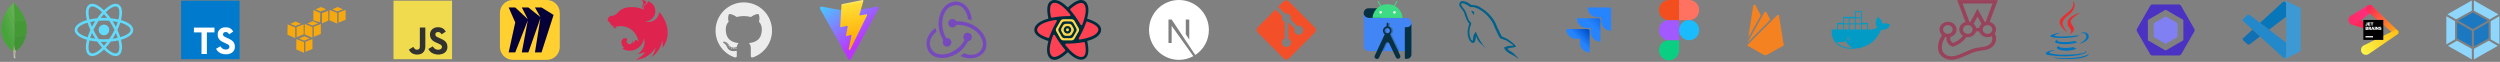 <svg width="1253" height="31" viewBox="0 0 1253 31" fill="none" xmlns="http://www.w3.org/2000/svg">
<rect x="0" y="0" width="1253" height="31" fill="#808080" stroke="none"/>
<g id="tech-icons">
<g id="vite-icon">
<path d="M440.299 4.44L426.464 29.608C426.178 30.128 425.444 30.131 425.154 29.614L411.045 4.443C410.729 3.879 411.203 3.197 411.83 3.311L425.68 5.829C425.769 5.845 425.859 5.845 425.947 5.829L439.508 3.314C440.133 3.198 440.609 3.876 440.299 4.44Z" fill="url(#paint0_linear_187_64728)"/>
<path d="M432.278 0.007L422.039 2.048C421.958 2.065 421.883 2.108 421.829 2.172C421.774 2.236 421.741 2.316 421.736 2.401L421.107 13.222C421.103 13.282 421.113 13.341 421.136 13.396C421.159 13.45 421.195 13.499 421.239 13.537C421.284 13.575 421.337 13.603 421.393 13.617C421.45 13.631 421.509 13.631 421.566 13.618L424.417 12.948C424.684 12.886 424.925 13.125 424.87 13.398L424.023 17.616C423.966 17.9 424.228 18.143 424.5 18.059L426.261 17.515C426.534 17.43 426.796 17.674 426.739 17.958L425.393 24.585C425.309 25 425.851 25.226 426.076 24.87L426.228 24.633L434.57 7.695C434.71 7.411 434.469 7.088 434.163 7.148L431.229 7.724C430.953 7.778 430.718 7.517 430.796 7.243L432.711 0.489C432.789 0.214 432.554 -0.048 432.278 0.007Z" fill="url(#paint1_linear_187_64728)"/>
</g>
<g id="react-query-icon">
<path fill-rule="evenodd" clip-rule="evenodd" d="M539.065 18.642L538.423 19.758C538.229 20.094 537.871 20.301 537.483 20.301H532.562C532.174 20.301 531.816 20.094 531.622 19.758L530.979 18.642H539.065ZM540.864 15.519L539.731 17.486H530.314L529.181 15.519H540.864ZM539.773 12.465L540.866 14.363H529.179L530.272 12.465H539.773ZM537.483 9.578C537.871 9.578 538.229 9.785 538.423 10.121L539.107 11.309H530.938L531.622 10.121C531.816 9.785 532.174 9.578 532.562 9.578H537.483Z" fill="#00435B"/>
<path d="M525.399 9.061C524.853 6.417 524.736 4.389 525.089 2.917C525.299 2.041 525.682 1.327 526.264 0.811C526.88 0.267 527.657 0 528.531 0C529.973 0 531.488 0.658 533.108 1.907C533.769 2.416 534.454 3.03 535.166 3.749C535.223 3.676 535.287 3.607 535.358 3.544C537.371 1.75 539.066 0.635 540.516 0.205C541.378 -0.05 542.187 -0.075 542.924 0.173C543.702 0.435 544.322 0.976 544.759 1.734C545.481 2.985 545.671 4.629 545.402 6.659C545.292 7.486 545.105 8.387 544.84 9.363C544.94 9.375 545.04 9.398 545.139 9.431C547.693 10.277 549.502 11.187 550.597 12.227C551.248 12.846 551.674 13.535 551.828 14.298C551.99 15.103 551.832 15.911 551.395 16.668C550.675 17.917 549.35 18.902 547.463 19.683C546.705 19.996 545.848 20.28 544.89 20.535C544.934 20.634 544.968 20.738 544.991 20.848C545.536 23.492 545.653 25.52 545.3 26.992C545.091 27.868 544.708 28.582 544.125 29.097C543.51 29.642 542.732 29.909 541.858 29.909C540.416 29.909 538.901 29.251 537.281 28.002C536.614 27.487 535.921 26.866 535.2 26.137C535.126 26.253 535.035 26.36 534.928 26.456C532.915 28.25 531.22 29.365 529.77 29.795C528.908 30.05 528.099 30.075 527.362 29.826C526.584 29.565 525.964 29.024 525.527 28.266C524.805 27.015 524.615 25.371 524.884 23.341C524.998 22.484 525.195 21.548 525.475 20.53C525.366 20.519 525.256 20.496 525.147 20.46C522.593 19.614 520.784 18.703 519.689 17.663C519.038 17.044 518.612 16.355 518.458 15.593C518.296 14.788 518.454 13.98 518.891 13.223C519.611 11.974 520.936 10.988 522.823 10.208C523.603 9.885 524.489 9.594 525.482 9.333C525.446 9.247 525.418 9.155 525.399 9.061Z" fill="#002B3B"/>
<path fill-rule="evenodd" clip-rule="evenodd" d="M531.958 8.218C533.282 8.113 534.647 8.067 536.052 8.079C536.318 8.081 536.536 7.867 536.538 7.601C536.539 7.489 536.501 7.38 536.431 7.293C533.232 3.355 530.598 1.386 528.529 1.386C526.393 1.386 525.784 3.74 526.701 8.449C526.751 8.707 526.999 8.878 527.258 8.832C528.891 8.542 530.458 8.338 531.958 8.218Z" fill="#FF4154"/>
<path fill-rule="evenodd" clip-rule="evenodd" d="M539.391 8.867C540.155 9.968 540.889 11.135 541.592 12.367C541.724 12.598 542.018 12.679 542.25 12.547C542.347 12.491 542.421 12.404 542.461 12.3C544.27 7.554 544.651 4.281 543.602 2.481C542.519 0.623 540.161 1.266 536.527 4.408C536.327 4.581 536.304 4.882 536.474 5.084C537.554 6.36 538.526 7.621 539.391 8.867Z" fill="#FF4154"/>
<path fill-rule="evenodd" clip-rule="evenodd" d="M542.6 15.497C542.028 16.7 541.384 17.908 540.67 19.123C540.535 19.353 540.612 19.648 540.841 19.783C540.938 19.84 541.053 19.861 541.164 19.843C546.15 19.023 549.161 17.715 550.197 15.917C551.267 14.061 549.546 12.36 545.036 10.813C544.788 10.728 544.517 10.858 544.427 11.105C543.858 12.669 543.249 14.133 542.6 15.497Z" fill="#FF4154"/>
<path fill-rule="evenodd" clip-rule="evenodd" d="M538.508 21.721C537.184 21.827 535.82 21.873 534.414 21.861C534.148 21.859 533.931 22.073 533.928 22.339C533.927 22.451 533.965 22.56 534.036 22.647C537.235 26.585 539.869 28.554 541.938 28.554C544.074 28.554 544.683 26.2 543.766 21.491C543.715 21.232 543.468 21.062 543.209 21.108C541.576 21.398 540.009 21.602 538.508 21.721Z" fill="#FF4154"/>
<path fill-rule="evenodd" clip-rule="evenodd" d="M530.895 21.133C530.131 20.032 529.397 18.865 528.694 17.633C528.562 17.402 528.268 17.321 528.036 17.453C527.939 17.509 527.865 17.596 527.825 17.7C526.016 22.446 525.635 25.719 526.684 27.519C527.766 29.377 530.125 28.734 533.759 25.592C533.959 25.419 533.982 25.118 533.812 24.916C532.732 23.64 531.76 22.379 530.895 21.133Z" fill="#FF4154"/>
<path fill-rule="evenodd" clip-rule="evenodd" d="M527.686 14.322C528.258 13.12 528.902 11.911 529.616 10.696C529.751 10.467 529.674 10.171 529.445 10.036C529.347 9.979 529.233 9.958 529.122 9.976C524.136 10.796 521.125 12.105 520.089 13.902C519.019 15.758 520.74 17.459 525.25 19.006C525.498 19.091 525.769 18.962 525.859 18.715C526.428 17.151 527.037 15.686 527.686 14.322Z" fill="#FF4154"/>
<path fill-rule="evenodd" clip-rule="evenodd" d="M532.957 9.639H537.089C537.693 9.639 538.251 9.962 538.552 10.486L540.626 14.1C540.924 14.62 540.924 15.259 540.626 15.779L538.552 19.394C538.251 19.918 537.693 20.241 537.089 20.241H532.957C532.353 20.241 531.795 19.918 531.494 19.394L529.42 15.779C529.122 15.259 529.122 14.62 529.42 14.1L531.494 10.486C531.795 9.962 532.353 9.639 532.957 9.639ZM536.459 10.729C537.063 10.729 537.622 11.053 537.922 11.577L539.369 14.101C539.667 14.62 539.667 15.259 539.369 15.779L537.922 18.302C537.622 18.827 537.063 19.15 536.459 19.15H533.587C532.982 19.15 532.424 18.827 532.124 18.302L530.677 15.779C530.379 15.259 530.379 14.62 530.677 14.101L532.124 11.577C532.424 11.053 532.982 10.729 533.587 10.729H536.459ZM535.78 11.923H534.266C533.662 11.923 533.104 12.245 532.803 12.769L532.039 14.099C531.74 14.62 531.74 15.26 532.039 15.78L532.803 17.11C533.104 17.634 533.662 17.957 534.266 17.957H535.78C536.384 17.957 536.942 17.634 537.243 17.11L538.007 15.78C538.306 15.26 538.306 14.62 538.007 14.099L537.243 12.769C536.942 12.245 536.384 11.923 535.78 11.923ZM535.127 13.065C535.73 13.065 536.288 13.387 536.589 13.91L536.697 14.098C536.997 14.619 536.997 15.26 536.697 15.781L536.589 15.97C536.288 16.492 535.73 16.815 535.127 16.815H534.919C534.316 16.815 533.758 16.492 533.457 15.97L533.349 15.781C533.049 15.26 533.049 14.619 533.349 14.098L533.457 13.91C533.758 13.387 534.316 13.065 534.919 13.065H535.127ZM535.023 14.19C534.755 14.19 534.507 14.333 534.373 14.565C534.239 14.797 534.239 15.083 534.373 15.315C534.507 15.547 534.755 15.69 535.023 15.69C535.291 15.69 535.539 15.547 535.673 15.315C535.807 15.083 535.807 14.797 535.673 14.565C535.539 14.333 535.291 14.19 535.023 14.19ZM528.938 14.94H530.288Z" fill="#FFD94C"/>
</g>
<g id="miro-icon">
<path d="M257.066 0H274.068C277.655 0 280.567 2.912 280.567 6.499V23.501C280.567 27.088 277.655 30 274.068 30H257.066C253.479 30 250.567 27.088 250.567 23.501V6.499C250.567 2.912 253.479 0 257.066 0Z" fill="#FFD02F"/>
<path d="M271.413 3.747H268.119L270.863 8.568L264.826 3.747H261.532L264.55 9.642L258.238 3.747H254.944L258.238 11.249L254.944 26.253H258.238L264.55 10.175L261.532 26.253H264.826L270.863 9.109L268.119 26.253H271.413L277.451 7.493L271.413 3.747Z" fill="#050038"/>
</g>
<g id="github-icon">
<path fill-rule="evenodd" clip-rule="evenodd" d="M372.791 1.196C364.975 1.196 358.637 7.532 358.637 15.349C358.637 21.603 362.693 26.908 368.316 28.78C369.023 28.911 369.283 28.473 369.283 28.099C369.283 27.761 369.27 26.646 369.264 25.464C365.326 26.32 364.495 23.794 364.495 23.794C363.852 22.158 362.924 21.723 362.924 21.723C361.64 20.844 363.021 20.863 363.021 20.863C364.442 20.962 365.19 22.321 365.19 22.321C366.453 24.485 368.501 23.859 369.309 23.498C369.436 22.583 369.803 21.958 370.208 21.605C367.064 21.247 363.759 20.034 363.759 14.611C363.759 13.065 364.312 11.803 365.218 10.811C365.07 10.455 364.586 9.015 365.354 7.066C365.354 7.066 366.543 6.686 369.247 8.517C370.377 8.203 371.588 8.045 372.791 8.04C373.993 8.045 375.205 8.202 376.336 8.516C379.037 6.685 380.224 7.065 380.224 7.065C380.995 9.015 380.51 10.454 380.363 10.811C381.271 11.802 381.82 13.065 381.82 14.61C381.82 20.046 378.509 21.243 375.357 21.593C375.865 22.033 376.318 22.894 376.318 24.215C376.318 26.108 376.301 27.632 376.301 28.099C376.301 28.475 376.556 28.916 377.273 28.777C382.894 26.904 386.944 21.601 386.944 15.349C386.944 7.533 380.607 1.196 372.791 1.196Z" fill="#ECECEC"/>
<path d="M363.998 21.517C363.967 21.587 363.856 21.608 363.755 21.56C363.652 21.514 363.595 21.418 363.628 21.348C363.658 21.275 363.769 21.255 363.872 21.304C363.975 21.35 364.034 21.447 363.998 21.517ZM364.571 22.156C364.504 22.219 364.372 22.19 364.282 22.091C364.19 21.992 364.172 21.86 364.241 21.797C364.311 21.735 364.439 21.764 364.532 21.863C364.624 21.962 364.642 22.093 364.571 22.156ZM365.129 22.971C365.043 23.032 364.901 22.975 364.813 22.849C364.726 22.723 364.726 22.572 364.815 22.512C364.903 22.451 365.043 22.506 365.132 22.631C365.218 22.759 365.218 22.91 365.129 22.971ZM365.894 23.759C365.816 23.845 365.651 23.822 365.53 23.705C365.406 23.591 365.372 23.429 365.45 23.343C365.528 23.258 365.694 23.281 365.816 23.397C365.94 23.511 365.976 23.674 365.894 23.759ZM366.948 24.216C366.914 24.327 366.755 24.378 366.594 24.33C366.434 24.282 366.33 24.152 366.362 24.04C366.395 23.928 366.555 23.876 366.717 23.926C366.877 23.975 366.982 24.104 366.948 24.216ZM368.107 24.301C368.111 24.418 367.975 24.514 367.807 24.517C367.637 24.521 367.5 24.426 367.499 24.311C367.499 24.193 367.632 24.098 367.801 24.095C367.969 24.091 368.107 24.185 368.107 24.301ZM369.185 24.118C369.205 24.231 369.088 24.348 368.921 24.38C368.757 24.41 368.604 24.339 368.583 24.226C368.563 24.11 368.682 23.993 368.846 23.962C369.013 23.934 369.163 24.002 369.185 24.118Z" fill="#ECECEC"/>
</g>
<g id="android-studio-icon">
<path d="M692.455 4.148H685.869C684.556 4.148 683.478 5.227 683.478 6.562C683.431 7.852 684.462 8.93 685.752 8.977H692.525L692.455 4.148Z" fill="#073042"/>
<path d="M685.869 25.617C684.533 25.617 683.478 24.539 683.478 23.203V6.539C683.478 7.875 684.556 8.953 685.869 8.977H703.892C703.892 8.977 707.408 8.672 707.408 11.32V25.617H685.869Z" fill="#4285F4"/>
<path d="M697.353 17.086C698.314 16.359 698.502 15 697.775 14.062C697.377 13.547 696.767 13.219 696.111 13.195H696.181C696.298 13.172 696.439 13.172 696.556 13.195V11.859C696.556 11.695 696.486 11.555 696.345 11.484C696.134 11.367 695.877 11.438 695.759 11.648C695.712 11.719 695.689 11.789 695.712 11.883V13.242C694.541 13.43 693.72 14.531 693.908 15.727V15.75C694.002 16.312 694.306 16.828 694.775 17.156L690.814 25.641H693.392L695.22 21.75C695.431 21.281 695.994 21.07 696.486 21.305C696.673 21.398 696.837 21.562 696.931 21.75L698.83 25.641H701.455L697.353 17.086ZM696.017 16.711C695.267 16.711 694.681 16.102 694.681 15.352C694.681 14.602 695.291 14.016 696.041 14.039C696.392 14.039 696.697 14.18 696.955 14.414C697.494 14.93 697.494 15.773 696.978 16.312C696.744 16.547 696.392 16.711 696.017 16.711Z" fill="#3870B2"/>
<path d="M691.025 5.32H700.259V7.008H691.025V5.32Z" fill="white"/>
<path d="M695.314 14.016C696.041 14.016 696.65 14.625 696.627 15.375C696.627 16.102 696.017 16.711 695.267 16.688C694.541 16.688 693.955 16.078 693.955 15.352C693.955 15 694.095 14.672 694.353 14.414C694.611 14.156 694.962 14.016 695.314 14.016ZM695.83 13.242V11.836C695.83 11.672 695.759 11.531 695.619 11.461C695.408 11.344 695.15 11.414 695.033 11.625C694.986 11.695 694.962 11.766 694.986 11.859V13.219C693.814 13.406 692.994 14.508 693.181 15.703V15.727C693.275 16.289 693.58 16.805 694.048 17.133L689.056 27.844C688.869 28.219 688.892 28.688 689.15 29.039C689.525 29.578 690.252 29.719 690.791 29.344C690.978 29.227 691.119 29.039 691.212 28.852L694.541 21.727C694.752 21.258 695.314 21.047 695.806 21.281C695.994 21.375 696.158 21.539 696.252 21.727L699.65 28.781C699.931 29.367 700.634 29.602 701.22 29.32C701.806 29.039 702.041 28.336 701.759 27.75L696.627 17.086C697.564 16.336 697.728 14.953 696.978 14.016C696.697 13.641 696.298 13.383 695.83 13.242Z" fill="#073042"/>
<path d="M698.9 6.82C698.548 6.82 698.267 6.562 698.267 6.211C698.267 6.047 698.337 5.859 698.455 5.742C698.712 5.508 699.087 5.508 699.345 5.742C699.462 5.859 699.533 6.023 699.533 6.188C699.509 6.539 699.252 6.797 698.9 6.82ZM691.962 6.797C691.611 6.797 691.33 6.516 691.33 6.188C691.33 6.023 691.4 5.859 691.517 5.742C691.728 5.484 692.127 5.438 692.384 5.648H692.408C692.666 5.883 692.689 6.281 692.455 6.539L692.384 6.633C692.267 6.75 692.103 6.82 691.939 6.82M699.087 3.023L700.33 0.867C700.4 0.75 700.353 0.609 700.259 0.516C700.142 0.469 700.025 0.492 699.955 0.586L698.666 2.812C696.603 1.898 694.259 1.898 692.22 2.812L690.955 0.609C690.908 0.539 690.814 0.469 690.72 0.469C690.627 0.469 690.533 0.516 690.486 0.609C690.439 0.68 690.439 0.797 690.486 0.867L691.752 3.023C689.548 4.219 688.119 6.469 687.908 8.953H702.955C702.767 6.445 701.314 4.219 699.111 3.023" fill="#3DDC84"/>
<path d="M705.181 13.617H704.197C704.15 13.641 704.103 13.688 704.103 13.758V29.344C704.103 29.414 704.15 29.461 704.22 29.461H705.252C706.447 29.461 707.408 28.477 707.408 27.305V11.438C707.408 12.633 706.447 13.594 705.252 13.594H705.181V13.617Z" fill="#073042"/>
</g>
<g id="figma-icon">
<path d="M836.504 30.234C839.293 30.234 841.543 27.984 841.543 25.195V20.156H836.504C833.715 20.156 831.465 22.406 831.465 25.195C831.465 27.984 833.715 30.234 836.504 30.234Z" fill="#0ACF83"/>
<path d="M831.465 15.117C831.465 12.328 833.715 10.078 836.504 10.078H841.543V20.156H836.504C833.715 20.156 831.465 17.906 831.465 15.117Z" fill="#A259FF"/>
<path d="M831.465 5.039C831.465 2.25 833.715 0 836.504 0H841.543V10.078H836.504C833.715 10.078 831.465 7.828 831.465 5.039Z" fill="#F24E1E"/>
<path d="M841.543 0H846.583C849.372 0 851.622 2.25 851.622 5.039C851.622 7.828 849.372 10.078 846.583 10.078H841.543V0Z" fill="#FF7262"/>
<path d="M851.622 15.117C851.622 17.906 849.372 20.156 846.583 20.156C843.793 20.156 841.543 17.906 841.543 15.117C841.543 12.328 843.793 10.078 846.583 10.078C849.372 10.078 851.622 12.328 851.622 15.117Z" fill="#1ABCFE"/>
</g>
<path id="docker-icon" d="M946.946 12.211C945.939 11.625 944.603 11.555 943.478 11.883C943.337 10.664 942.54 9.609 941.603 8.859L941.228 8.555L940.9 8.93C940.267 9.656 940.079 10.875 940.173 11.812C940.243 12.492 940.454 13.195 940.876 13.758C940.548 13.945 940.196 14.203 939.868 14.32C939.212 14.555 938.485 14.789 937.782 14.789H936.212V11.484H933.165V5.625H929.65V8.438H923.79V11.484H920.743V14.766H918.118L918.071 15.117C917.954 16.617 918.142 18.07 918.775 19.453L919.056 20.016C920.907 23.156 924.142 24.469 927.681 24.469C934.525 24.469 940.173 21.398 942.751 14.953C944.485 15.047 946.267 14.531 947.11 12.867L947.321 12.445L946.946 12.211ZM924.259 9.141H926.603V11.719H924.259V9.141ZM927.329 19.5C927.329 19.898 927.001 20.227 926.603 20.227C926.204 20.227 925.876 19.898 925.876 19.5C925.876 19.102 926.204 18.773 926.603 18.773C927.001 18.797 927.329 19.102 927.329 19.5ZM924.259 12.188H926.603V14.766H924.259V12.188ZM921.212 12.188H923.79V14.766H921.212V12.188ZM927.704 23.953C924.001 23.93 922.009 22.688 920.368 21.047C920.861 21.07 921.329 21.094 921.751 21.094C922.126 21.094 922.501 21.094 922.853 21.07C923.767 21.023 924.564 20.906 925.22 20.719C925.759 21.961 926.743 23.109 928.501 23.953H927.704ZM929.65 14.766H927.071V12.188H929.65V14.766ZM929.65 11.719H927.071V9.141H929.65V11.719ZM932.696 14.766H930.118V12.188H932.696V14.766ZM932.696 11.719H930.118V9.141H932.696V11.719ZM932.696 8.672H930.118V6.094H932.696V8.672ZM935.743 14.766H933.165V12.188H935.743V14.766ZM926.79 19.031C926.743 19.008 926.673 18.984 926.603 18.984C926.321 18.984 926.087 19.219 926.087 19.5C926.087 19.781 926.321 20.016 926.603 20.016C926.884 20.016 927.118 19.781 927.118 19.5C927.118 19.43 927.095 19.359 927.071 19.312C927.025 19.383 926.978 19.43 926.884 19.43C926.767 19.43 926.673 19.336 926.673 19.219C926.696 19.125 926.743 19.055 926.79 19.031Z" fill="#019BC6"/>
<path id="mysql-icon" d="M760.609 28.777L759.996 28.183C759.415 27.411 758.667 26.733 757.883 26.171C757.257 25.721 755.853 25.115 755.592 24.387L755.544 24.341C755.987 24.291 756.505 24.131 756.915 24.021C757.602 23.837 758.17 23.884 758.88 23.701C759.2 23.61 759.56 23.518 759.794 23.427V23.244C759.56 22.876 759.225 22.388 758.834 22.055C757.81 21.183 756.715 20.312 755.564 19.585C754.926 19.183 754.148 18.921 753.472 18.579C753.245 18.464 752.851 18.404 752.7 18.213C752.345 17.76 752.154 17.186 751.88 16.659C751.306 15.553 750.744 14.346 750.235 13.183C749.888 12.389 749.663 11.608 749.23 10.896C747.153 7.482 744.919 5.421 741.456 3.396C740.719 2.965 739.832 2.795 738.895 2.573C738.392 2.542 737.889 2.512 737.386 2.481C737.079 2.353 736.76 1.977 736.472 1.795C735.324 1.07 732.382 -0.506 731.532 1.566C730.996 2.875 732.334 4.15 732.813 4.814C733.149 5.278 733.579 5.8 733.819 6.322C733.977 6.666 734.004 7.011 734.139 7.375C734.472 8.27 734.761 9.245 735.191 10.072C735.408 10.492 735.648 10.933 735.923 11.307C736.091 11.537 736.38 11.638 736.425 11.993C736.143 12.388 736.127 13.002 735.968 13.502C735.253 15.756 735.523 18.557 736.563 20.225C736.882 20.737 737.633 21.835 738.666 21.414C739.57 21.046 739.422 19.905 739.681 18.899C739.739 18.671 739.638 18.503 739.872 18.35V18.396C740.112 18.952 740.368 19.501 740.641 20.042C741.251 21.023 742.256 22.049 743.172 22.741C743.647 23.099 744.091 23.72 744.56 23.93V23.906H744.611C744.492 23.672 744.306 23.632 744.154 23.483C743.796 23.133 743.398 22.691 743.103 22.288C742.269 21.157 741.533 19.916 740.862 18.627C740.541 18.012 740.262 17.331 739.992 16.705C739.889 16.464 739.89 16.098 739.673 15.973C739.377 16.431 738.941 16.802 738.712 17.344C738.346 18.211 738.299 19.267 738.163 20.362C738.083 20.391 738.119 20.371 738.072 20.408C737.435 20.254 737.211 19.599 736.974 19.036C736.375 17.613 736.264 15.323 736.791 13.685C736.928 13.261 737.544 11.928 737.294 11.536C737.175 11.146 736.782 10.919 736.563 10.621C736.291 10.252 736.019 9.767 735.831 9.34C735.341 8.232 735.112 6.986 734.596 5.865C734.349 5.329 733.932 4.787 733.59 4.31C733.211 3.782 732.786 3.393 732.492 2.755C732.388 2.528 732.246 2.165 732.401 1.932C732.45 1.775 732.519 1.709 732.675 1.658C732.941 1.453 733.679 1.726 733.955 1.84C734.689 2.145 735.301 2.426 735.922 2.838C736.22 3.036 736.522 3.281 736.883 3.515H737.294C737.938 3.515 738.659 3.569 739.261 3.752C740.324 4.075 741.276 4.582 742.142 5.129C744.777 6.793 746.933 9.165 748.407 11.991C748.644 12.446 748.747 12.881 748.956 13.364C749.377 14.337 749.908 15.339 750.327 16.291C750.746 17.241 751.154 18.199 751.745 18.989C752.056 19.405 753.257 19.628 753.803 19.859C754.186 20.02 754.813 20.189 755.175 20.407C755.867 20.825 756.538 21.322 757.188 21.779C757.512 22.008 758.51 22.509 758.559 22.923C756.951 22.879 755.723 23.029 754.672 23.471C754.374 23.597 753.898 23.601 753.849 23.975C754.013 24.146 754.039 24.403 754.169 24.615C754.419 25.02 754.843 25.564 755.221 25.849C755.634 26.161 756.059 26.494 756.501 26.764C757.289 27.244 758.167 27.518 758.925 27.999C759.372 28.282 759.853 28.639 760.288 28.959C760.504 29.117 760.497 29.363 760.966 29.462V29.416C760.731 29.23 760.744 28.973 760.609 28.777ZM738.117 5.5C737.782 5.493 737.528 5.536 737.294 5.591V5.625H737.34C737.5 5.859 737.783 6.171 737.98 6.454L738.438 7.417L738.483 7.373C738.766 7.173 738.896 6.855 738.895 6.367C738.781 6.248 738.764 6.099 738.666 5.956C738.536 5.767 738.282 5.659 738.117 5.5Z" fill="#00618A"/>
<path id="nestjs-icon" d="M322.262 0.07C322.051 0.07 321.84 0.117 321.653 0.188C322.051 0.445 322.262 0.797 322.379 1.195C322.379 1.242 322.403 1.289 322.403 1.336C322.403 1.383 322.426 1.43 322.426 1.477C322.45 2.156 322.239 2.25 322.098 2.648C321.864 3.164 321.934 3.727 322.215 4.172C322.239 4.219 322.262 4.289 322.309 4.336C322.004 2.367 323.645 2.086 323.95 1.477C323.973 0.938 323.528 0.586 323.176 0.328C322.825 0.117 322.543 0.07 322.262 0.07ZM324.723 0.492C324.7 0.68 324.723 0.633 324.7 0.727C324.7 0.797 324.7 0.867 324.676 0.938C324.653 1.008 324.653 1.055 324.629 1.125C324.606 1.195 324.583 1.242 324.559 1.312C324.536 1.359 324.512 1.406 324.489 1.477C324.465 1.5 324.442 1.547 324.418 1.57C324.395 1.594 324.395 1.617 324.372 1.641C324.325 1.688 324.301 1.758 324.254 1.805L324.114 1.945C324.067 1.992 324.02 2.039 323.973 2.062C323.809 2.18 323.622 2.273 323.458 2.391C323.411 2.438 323.34 2.461 323.293 2.508C323.247 2.555 323.2 2.578 323.153 2.625L323.012 2.766C322.965 2.812 322.918 2.859 322.895 2.93C322.848 2.977 322.825 3.047 322.778 3.094C322.754 3.164 322.731 3.211 322.684 3.281C322.661 3.352 322.637 3.398 322.614 3.469C322.59 3.539 322.567 3.609 322.567 3.656C322.567 3.68 322.567 3.727 322.543 3.75C322.543 3.773 322.543 3.82 322.52 3.844V4.172C322.52 4.242 322.52 4.289 322.543 4.359C322.543 4.43 322.567 4.477 322.59 4.547C322.614 4.617 322.637 4.664 322.661 4.734C322.684 4.781 322.708 4.805 322.708 4.852L320.926 4.172C320.622 4.078 320.34 4.008 320.036 3.938C319.872 3.891 319.708 3.867 319.543 3.82C319.075 3.727 318.606 3.656 318.137 3.609H318.09C317.622 3.562 317.176 3.539 316.708 3.539C316.356 3.539 316.028 3.562 315.7 3.586C315.231 3.609 314.762 3.68 314.293 3.75L313.942 3.82C313.708 3.867 313.473 3.914 313.239 3.984C313.122 4.008 313.004 4.055 312.887 4.078C312.77 4.125 312.653 4.172 312.559 4.219C312.465 4.266 312.395 4.289 312.301 4.336C312.278 4.336 312.278 4.336 312.254 4.359C312.184 4.406 312.114 4.43 312.043 4.477C312.02 4.477 311.997 4.5 311.997 4.5C311.903 4.547 311.833 4.594 311.762 4.617C311.715 4.641 311.645 4.664 311.598 4.688C311.575 4.711 311.551 4.711 311.528 4.734C311.458 4.781 311.387 4.805 311.317 4.852C311.247 4.898 311.176 4.922 311.129 4.969C311.083 5.016 311.012 5.039 310.965 5.086C310.965 5.086 310.942 5.086 310.942 5.109C310.895 5.133 310.848 5.18 310.801 5.227L310.778 5.25C310.731 5.273 310.708 5.32 310.661 5.344C310.637 5.344 310.637 5.367 310.614 5.367C310.567 5.391 310.543 5.438 310.497 5.461C310.497 5.484 310.473 5.484 310.473 5.484L310.168 5.789C310.168 5.789 310.168 5.812 310.145 5.812L310.028 5.93C310.004 5.953 309.981 5.953 309.981 5.977L309.84 6.117C309.84 6.141 309.817 6.141 309.817 6.164L309.606 6.375C309.489 6.516 309.348 6.633 309.208 6.75C309.067 6.867 308.926 6.984 308.762 7.102C308.598 7.219 308.458 7.312 308.293 7.406C308.129 7.5 307.965 7.57 307.801 7.641C307.637 7.711 307.473 7.781 307.309 7.828C306.981 7.898 306.653 8.039 306.372 8.062C306.372 7.945 306.301 7.969 306.231 7.969C306.161 7.992 306.09 7.992 306.043 8.016C305.973 8.039 305.926 8.062 305.856 8.086C305.786 8.109 305.739 8.133 305.668 8.18C305.622 8.227 305.551 8.25 305.504 8.297C305.458 8.344 305.387 8.391 305.34 8.438C305.293 8.484 305.223 8.531 305.176 8.578C305.129 8.625 305.083 8.672 305.036 8.742C304.989 8.812 304.942 8.859 304.918 8.93C304.872 8.977 304.848 9.047 304.801 9.117C304.778 9.188 304.731 9.258 304.708 9.328L304.637 9.539C304.614 9.609 304.614 9.656 304.59 9.727V9.75C304.567 9.82 304.567 9.914 304.567 9.961C304.59 9.938 304.59 9.984 304.59 10.031V10.125C304.59 10.172 304.614 10.219 304.614 10.266C304.637 10.312 304.637 10.359 304.661 10.406C304.684 10.453 304.708 10.5 304.754 10.547C304.778 10.594 304.825 10.641 304.848 10.688C304.895 10.734 304.942 10.781 304.989 10.805C305.036 10.852 305.083 10.898 305.129 10.922C305.317 11.086 305.364 11.133 305.598 11.273C305.645 11.297 305.668 11.32 305.715 11.344H305.739V11.391C305.739 11.461 305.762 11.508 305.786 11.578C305.809 11.648 305.833 11.719 305.856 11.766L305.926 11.906C305.926 11.93 305.95 11.93 305.95 11.953C305.973 12.023 306.02 12.07 306.043 12.117C306.09 12.164 306.114 12.234 306.161 12.281L306.442 12.562H306.465C306.512 12.609 306.559 12.633 306.606 12.68C306.653 12.727 306.723 12.75 306.77 12.773C306.817 12.797 306.887 12.844 306.958 12.867C307.004 12.891 307.051 12.914 307.122 12.914C307.122 12.914 307.145 12.914 307.145 12.938C307.168 12.938 307.215 12.961 307.239 12.961C307.215 13.383 307.215 13.781 307.262 13.922C307.333 14.086 307.684 13.594 308.012 13.055C307.965 13.594 307.942 14.227 308.012 14.414C308.106 14.602 308.551 13.992 308.973 13.336C314.458 12.07 319.473 15.867 320.012 21.234C319.918 20.391 318.887 19.922 318.395 20.039C318.161 20.602 317.762 21.352 317.129 21.797C317.176 21.281 317.153 20.766 317.059 20.25C316.895 20.953 316.567 21.633 316.098 22.195C315.372 22.242 314.622 21.891 314.247 21.352C314.223 21.328 314.2 21.281 314.176 21.258C314.153 21.211 314.129 21.141 314.106 21.094C314.083 21.047 314.059 20.977 314.059 20.93V20.648C314.059 20.602 314.083 20.531 314.106 20.484C314.129 20.438 314.129 20.367 314.153 20.32C314.176 20.273 314.2 20.203 314.247 20.156C314.387 19.781 314.387 19.477 314.129 19.312L313.989 19.242C313.965 19.242 313.918 19.219 313.895 19.219C313.872 19.219 313.848 19.195 313.825 19.195C313.778 19.172 313.708 19.172 313.661 19.148C313.614 19.125 313.543 19.125 313.497 19.125C313.45 19.125 313.379 19.102 313.333 19.102H313.215C313.145 19.102 313.098 19.102 313.051 19.125C313.004 19.125 312.934 19.148 312.887 19.148C312.84 19.172 312.77 19.172 312.723 19.195C312.676 19.219 312.629 19.242 312.559 19.266L312.418 19.336C310.614 20.508 311.692 23.273 312.911 24.07C312.442 24.164 311.973 24.258 311.833 24.352L311.809 24.375C312.137 24.586 312.489 24.75 312.864 24.891C313.356 25.055 313.895 25.195 314.129 25.266C314.762 25.406 315.418 25.453 316.075 25.406C319.497 25.172 322.309 22.547 322.825 19.125C322.848 19.195 322.848 19.266 322.872 19.336C322.895 19.477 322.918 19.617 322.942 19.781C322.965 19.852 322.965 19.922 322.965 19.992V20.016C322.965 20.086 322.989 20.156 322.989 20.227C322.989 20.32 323.012 20.391 323.012 20.484V21.469C323.012 21.539 322.989 21.586 322.989 21.656V21.727C322.989 21.797 322.965 21.867 322.965 21.961C322.942 22.031 322.942 22.102 322.918 22.172V22.195C322.895 22.266 322.895 22.336 322.872 22.406V22.43C322.848 22.5 322.848 22.57 322.825 22.641V22.664L322.754 22.875V22.898C322.731 22.969 322.708 23.062 322.684 23.133C322.661 23.203 322.637 23.273 322.59 23.367C322.567 23.438 322.543 23.531 322.497 23.602C322.473 23.672 322.426 23.742 322.403 23.836C322.379 23.906 322.333 23.977 322.309 24.047C322.309 24.07 322.286 24.094 322.286 24.094C322.286 24.094 322.286 24.117 322.262 24.117C321.77 25.125 321.02 26.016 320.083 26.719C320.012 26.766 319.965 26.812 319.895 26.859C319.872 26.883 319.848 26.883 319.848 26.906C319.801 26.953 319.731 26.977 319.684 27.023L319.708 27.07C319.825 27.047 319.918 27.047 320.036 27.023C320.247 27 320.434 26.953 320.645 26.906C320.692 26.906 320.762 26.883 320.809 26.859C320.856 26.859 320.879 26.836 320.926 26.836C320.973 26.836 321.043 26.812 321.09 26.812C321.137 26.789 321.184 26.789 321.231 26.766C322.004 26.578 322.754 26.32 323.481 26.016C322.239 27.703 320.598 29.062 318.676 29.953C319.567 29.883 320.458 29.742 321.325 29.484C324.442 28.57 327.067 26.461 328.637 23.625C328.309 25.406 327.606 27.117 326.551 28.617C327.301 28.125 327.981 27.539 328.614 26.906C330.348 25.102 331.497 22.781 331.872 20.32C332.129 21.539 332.223 22.805 332.106 24.047C337.708 16.242 332.575 8.156 330.418 6.023C330.418 6 330.395 6 330.395 5.977C330.395 6.07 330.395 6.164 330.372 6.258C330.348 6.445 330.325 6.609 330.301 6.773C330.254 6.938 330.208 7.125 330.161 7.289C330.114 7.453 330.043 7.617 329.973 7.781C329.903 7.945 329.833 8.109 329.739 8.25C329.645 8.391 329.551 8.555 329.458 8.695C329.364 8.836 329.247 8.977 329.129 9.117C329.012 9.258 328.895 9.375 328.754 9.516C328.684 9.586 328.614 9.656 328.52 9.703C328.45 9.75 328.403 9.797 328.333 9.867C328.192 9.984 328.051 10.078 327.887 10.172C327.747 10.266 327.583 10.359 327.418 10.43L326.926 10.641C326.762 10.711 326.598 10.758 326.434 10.805C326.27 10.852 326.083 10.898 325.918 10.922C325.731 10.945 325.567 10.969 325.403 10.992C325.286 10.992 325.145 11.016 325.028 11.016C324.84 11.016 324.676 10.992 324.512 10.992C324.325 10.969 324.161 10.945 323.997 10.922C323.809 10.898 323.645 10.852 323.481 10.781C323.645 10.758 323.833 10.758 323.997 10.711C324.184 10.688 324.348 10.641 324.512 10.594C324.676 10.547 324.864 10.5 325.004 10.43L325.497 10.219C325.661 10.148 325.801 10.055 325.965 9.961C326.106 9.867 326.27 9.75 326.411 9.656C326.551 9.539 326.692 9.422 326.809 9.305C326.95 9.188 327.067 9.047 327.184 8.93C327.301 8.789 327.418 8.648 327.512 8.508C327.536 8.484 327.536 8.461 327.559 8.438C327.629 8.32 327.723 8.18 327.793 8.062C327.887 7.898 327.958 7.758 328.028 7.594C328.098 7.43 328.168 7.266 328.215 7.102L328.356 6.609C328.379 6.422 328.426 6.258 328.426 6.094C328.45 5.906 328.45 5.742 328.45 5.578C328.45 5.461 328.45 5.32 328.426 5.203C328.403 5.016 328.379 4.852 328.356 4.688C328.333 4.5 328.286 4.336 328.239 4.172C328.192 4.008 328.122 3.844 328.075 3.68C328.004 3.516 327.934 3.352 327.864 3.211C327.77 3.047 327.7 2.906 327.606 2.742C327.512 2.602 327.395 2.461 327.301 2.32C327.184 2.18 327.067 2.062 326.95 1.922C326.879 1.852 326.809 1.781 326.739 1.734C326.387 1.453 326.036 1.219 325.661 0.984C325.614 0.961 325.567 0.938 325.497 0.914C325.192 0.656 324.958 0.586 324.723 0.492Z" fill="#DF234F"/>
<path id="nextjs-icon" d="M590.89 0C582.617 0 575.89 6.727 575.89 15C575.89 23.273 582.617 30 590.89 30C593.515 30 595.976 29.32 598.109 28.148L587.234 12.961V21.539H585.64V9.797H587.234L599.07 27.562C603.171 24.891 605.89 20.273 605.89 15C605.89 6.727 599.164 0 590.89 0ZM596.07 19.828L594.312 17.18V9.797H596.07V19.828Z" fill="white"/>
<g id="jira-icon">
<path d="M806.533 3.75H795.701C795.701 6.45 797.886 8.636 800.587 8.636H802.579V10.564C802.579 13.264 804.765 15.45 807.465 15.45V4.682C807.465 4.435 807.367 4.198 807.192 4.023C807.017 3.848 806.78 3.75 806.533 3.75Z" fill="#2684FF"/>
<path d="M801.166 9.15H790.333C790.333 11.85 792.519 14.036 795.218 14.036H797.211V15.964C797.211 18.664 799.398 20.85 802.098 20.85V10.082C802.097 9.835 801.999 9.598 801.824 9.423C801.65 9.248 801.413 9.15 801.166 9.15Z" fill="url(#paint2_linear_187_64728)"/>
<path d="M795.798 14.55H784.965C784.965 17.25 787.151 19.436 789.852 19.436H791.844V21.365C791.844 24.065 794.03 26.25 796.73 26.25V15.483C796.73 15.235 796.631 14.998 796.457 14.824C796.282 14.649 796.045 14.55 795.798 14.55Z" fill="url(#paint3_linear_187_64728)"/>
</g>
<path id="jest-icon" d="M1000.41 14.77C1000.41 12.967 999.045 11.45 997.211 11.017L1001.32 0.026H980.965L985.081 11.052C983.305 11.52 981.996 13.011 981.996 14.779C981.996 16.079 982.713 17.232 983.801 17.942C983.372 18.497 982.875 19.009 982.312 19.494C981.252 20.396 980.076 21.089 978.806 21.549C977.66 20.846 977.164 19.607 977.612 18.497C979.36 18.012 980.631 16.53 980.631 14.787C980.631 12.647 978.711 10.913 976.361 10.913C974.001 10.913 972.083 12.655 972.083 14.796C972.083 15.854 972.56 16.825 973.324 17.517C973.257 17.639 973.19 17.76 973.123 17.89C972.484 19.087 971.757 20.439 971.48 21.956C970.926 24.989 971.833 27.425 974.021 28.803C975.253 29.575 976.61 29.965 978.071 29.965C980.582 29.965 983.133 28.821 985.597 27.711C987.354 26.923 989.169 26.099 990.955 25.701C991.614 25.553 992.302 25.466 993.028 25.371C994.498 25.18 996.017 24.981 997.383 24.261C998.978 23.421 1000.07 22.016 1000.38 20.404C1000.62 19.165 1000.38 17.917 999.771 16.825C1000.19 16.221 1000.41 15.504 1000.41 14.77ZM998.549 14.77C998.549 15.975 997.469 16.955 996.142 16.955C994.814 16.955 993.735 15.975 993.735 14.77C993.735 14.38 993.849 14.008 994.05 13.687C994.126 13.565 994.222 13.444 994.317 13.34C994.417 13.233 994.53 13.137 994.651 13.054L994.661 13.045C994.737 12.993 994.823 12.941 994.909 12.89C994.909 12.89 994.919 12.89 994.919 12.88C994.957 12.863 994.995 12.837 995.034 12.82C995.043 12.82 995.052 12.811 995.062 12.811C995.101 12.794 995.148 12.777 995.196 12.759C995.241 12.744 995.286 12.726 995.33 12.707C995.339 12.707 995.349 12.698 995.358 12.698C995.396 12.69 995.435 12.672 995.472 12.664C995.483 12.664 995.502 12.655 995.511 12.655C995.559 12.647 995.597 12.638 995.645 12.629H995.655L995.798 12.603C995.807 12.603 995.826 12.603 995.836 12.595C995.874 12.595 995.912 12.586 995.95 12.586H995.998C996.046 12.586 996.094 12.577 996.151 12.577H996.275C996.313 12.577 996.342 12.577 996.38 12.586H996.399C996.476 12.595 996.552 12.603 996.629 12.62C997.717 12.828 998.549 13.713 998.549 14.77ZM983.629 1.76H998.653L995.205 10.991C995.062 11.017 994.918 11.06 994.776 11.103L991.147 4.386L987.507 11.06C987.364 11.017 987.211 10.991 987.059 10.965L983.629 1.76ZM990.458 14.015C990.277 13.201 989.818 12.473 989.169 11.935L991.147 8.313L993.142 12.013C992.55 12.551 992.12 13.236 991.948 14.015H990.458ZM985.674 12.647C985.721 12.637 985.76 12.629 985.807 12.62H985.835C985.874 12.612 985.913 12.612 985.95 12.603H985.989C986.027 12.603 986.055 12.595 986.094 12.595H986.466C986.504 12.595 986.533 12.603 986.562 12.603C986.581 12.603 986.59 12.603 986.609 12.612C986.648 12.62 986.676 12.62 986.715 12.629C986.724 12.629 986.734 12.629 986.753 12.638C986.801 12.647 986.848 12.655 986.886 12.664H986.896C986.934 12.672 986.973 12.681 987.01 12.698C987.02 12.698 987.029 12.707 987.049 12.707C987.077 12.715 987.115 12.725 987.144 12.742C987.154 12.742 987.163 12.75 987.173 12.75C987.211 12.768 987.249 12.777 987.288 12.794H987.297C987.344 12.811 987.383 12.828 987.421 12.855H987.431C987.469 12.872 987.507 12.898 987.546 12.915C987.555 12.915 987.555 12.924 987.564 12.924C987.602 12.941 987.631 12.967 987.669 12.985L987.68 12.993C987.794 13.071 987.899 13.158 988.003 13.245L988.014 13.253C988.109 13.348 988.204 13.452 988.281 13.565C988.529 13.912 988.673 14.319 988.673 14.761C988.673 15.966 987.593 16.945 986.266 16.945C984.938 16.945 983.859 15.966 983.859 14.761C983.849 13.747 984.623 12.889 985.674 12.647ZM976.275 12.585C977.602 12.585 978.682 13.565 978.682 14.77C978.682 15.975 977.602 16.954 976.275 16.954C974.947 16.954 973.868 15.975 973.868 14.77C973.868 13.565 974.947 12.585 976.275 12.585ZM998.491 20.101C998.281 21.21 997.526 22.181 996.418 22.761C995.377 23.308 994.097 23.481 992.75 23.654C992.015 23.749 991.242 23.854 990.496 24.018C988.51 24.461 986.6 25.328 984.747 26.159C982.378 27.226 980.143 28.231 978.071 28.231C976.992 28.231 976.027 27.954 975.11 27.373C973.009 26.056 973.113 23.585 973.362 22.233C973.591 20.967 974.231 19.78 974.843 18.644C974.88 18.575 974.91 18.514 974.947 18.445C975.158 18.514 975.377 18.567 975.606 18.601C975.244 20.439 976.275 22.337 978.281 23.273L978.644 23.446L979.035 23.316C980.707 22.779 982.254 21.904 983.62 20.733C984.394 20.074 985.053 19.364 985.607 18.592C985.826 18.627 986.046 18.636 986.266 18.636C988.253 18.636 989.923 17.396 990.401 15.732H992.005C992.483 17.405 994.155 18.636 996.142 18.636C996.935 18.636 997.67 18.437 998.3 18.099C998.549 18.749 998.625 19.424 998.491 20.101Z" fill="#99425B"/>
<g id="jetbrains-icon">
<path d="M1188.11 13.952L1181.22 8.118C1180.84 7.803 1180.38 7.606 1179.89 7.552C1179.4 7.497 1178.91 7.587 1178.47 7.811C1178.04 8.034 1177.67 8.382 1177.43 8.809C1177.19 9.237 1177.08 9.726 1177.12 10.216C1177.15 10.705 1177.33 11.174 1177.63 11.563C1177.93 11.951 1178.34 12.243 1178.8 12.402H1178.83L1178.89 12.422L1187.59 15.07C1187.65 15.093 1187.72 15.104 1187.78 15.105C1187.92 15.104 1188.05 15.06 1188.16 14.978C1188.27 14.896 1188.34 14.781 1188.38 14.651C1188.42 14.521 1188.41 14.382 1188.36 14.257C1188.31 14.131 1188.22 14.024 1188.11 13.954L1188.11 13.952Z" fill="url(#paint4_linear_187_64728)"/>
<path d="M1189.49 4.321C1189.49 3.993 1189.4 3.671 1189.24 3.388C1189.07 3.106 1188.83 2.874 1188.54 2.717C1188.25 2.56 1187.93 2.484 1187.6 2.497C1187.27 2.51 1186.96 2.612 1186.68 2.791L1178.26 7.902C1177.88 8.151 1177.57 8.5 1177.38 8.912C1177.18 9.323 1177.1 9.781 1177.14 10.236C1177.19 10.691 1177.35 11.124 1177.63 11.49C1177.9 11.856 1178.27 12.14 1178.69 12.312C1179.11 12.484 1179.58 12.536 1180.03 12.464C1180.48 12.391 1180.9 12.197 1181.25 11.902L1188.79 5.753L1188.85 5.704C1189.05 5.533 1189.21 5.321 1189.32 5.082C1189.43 4.843 1189.49 4.584 1189.49 4.321Z" fill="url(#paint5_linear_187_64728)"/>
<path d="M1201.73 15.333L1188.96 3.035C1188.73 2.803 1188.44 2.638 1188.12 2.557C1187.8 2.476 1187.47 2.482 1187.16 2.574C1186.84 2.667 1186.56 2.843 1186.34 3.083C1186.11 3.323 1185.96 3.619 1185.89 3.94C1185.82 4.26 1185.84 4.593 1185.95 4.903C1186.06 5.213 1186.24 5.489 1186.49 5.702L1186.51 5.722L1200.08 17.152C1200.26 17.302 1200.48 17.398 1200.71 17.428C1200.94 17.459 1201.18 17.422 1201.39 17.324C1201.6 17.224 1201.78 17.067 1201.9 16.87C1202.03 16.673 1202.1 16.444 1202.1 16.21C1202.1 16.047 1202.06 15.886 1202 15.735C1201.94 15.585 1201.85 15.448 1201.73 15.333Z" fill="url(#paint6_linear_187_64728)"/>
<path d="M1202.1 16.215C1202.1 15.988 1202.04 15.766 1201.92 15.572C1201.8 15.378 1201.63 15.22 1201.43 15.117C1201.23 15.013 1201.01 14.968 1200.78 14.985C1200.55 15.002 1200.34 15.082 1200.15 15.215L1184.7 22.764C1184.39 22.919 1184.12 23.136 1183.9 23.401C1183.68 23.667 1183.52 23.975 1183.42 24.306C1183.33 24.637 1183.3 24.985 1183.34 25.327C1183.39 25.669 1183.51 25.998 1183.68 26.293C1183.86 26.588 1184.1 26.843 1184.38 27.042C1184.66 27.241 1184.98 27.379 1185.32 27.448C1185.66 27.517 1186.01 27.516 1186.35 27.444C1186.68 27.372 1187 27.231 1187.28 27.03L1201.57 17.223C1201.73 17.11 1201.87 16.96 1201.96 16.784C1202.05 16.609 1202.1 16.413 1202.1 16.215Z" fill="url(#paint7_linear_187_64728)"/>
<path d="M1184.51 10H1194.51V20H1184.51V10Z" fill="black"/>
<path d="M1185.6 18.125H1189.35V18.75H1185.6V18.125ZM1185.45 12.578L1185.72 12.315C1185.78 12.4 1185.87 12.454 1185.97 12.46C1186.08 12.46 1186.15 12.385 1186.15 12.24V11.254H1186.58V12.243C1186.58 12.323 1186.57 12.403 1186.55 12.479C1186.52 12.554 1186.48 12.623 1186.42 12.682C1186.37 12.737 1186.3 12.78 1186.23 12.809C1186.15 12.837 1186.07 12.851 1185.99 12.848C1185.89 12.852 1185.78 12.83 1185.69 12.783C1185.59 12.736 1185.51 12.665 1185.45 12.578ZM1186.77 11.254H1188.03V11.618H1187.19V11.857H1187.94V12.19H1187.2V12.438H1188.03V12.805H1186.76L1186.77 11.254ZM1188.64 11.632H1188.17V11.254H1189.54V11.632H1189.07V12.814H1188.64V11.632ZM1185.62 13.43H1186.36C1186.43 13.423 1186.51 13.432 1186.58 13.456C1186.66 13.48 1186.72 13.518 1186.78 13.568C1186.85 13.636 1186.89 13.726 1186.88 13.822C1186.88 13.898 1186.86 13.972 1186.82 14.034C1186.77 14.097 1186.71 14.144 1186.64 14.17C1186.82 14.204 1186.96 14.366 1186.95 14.551C1186.95 14.833 1186.73 15 1186.36 15H1185.62V13.43ZM1186.45 13.911C1186.45 13.825 1186.38 13.779 1186.26 13.779H1186.04V14.052H1186.25C1186.38 14.052 1186.46 14.007 1186.46 13.917L1186.45 13.911ZM1186.3 14.354H1186.04V14.643H1186.31C1186.44 14.643 1186.52 14.592 1186.52 14.5C1186.51 14.411 1186.45 14.355 1186.31 14.355L1186.3 14.354ZM1187.09 13.43H1187.78C1187.97 13.415 1188.15 13.475 1188.29 13.597C1188.38 13.694 1188.43 13.825 1188.43 13.96C1188.43 14.063 1188.4 14.166 1188.34 14.252C1188.29 14.338 1188.2 14.405 1188.11 14.441L1188.48 15H1187.98L1187.66 14.527H1187.52V15H1187.09L1187.09 13.43ZM1187.76 14.18C1187.9 14.18 1187.99 14.108 1187.99 13.993C1187.99 13.868 1187.9 13.805 1187.75 13.805H1187.52V14.183L1187.76 14.18Z" fill="white"/>
<path d="M1189.03 13.418H1189.45L1190.11 14.992H1189.65L1189.54 14.71H1188.93L1188.82 15H1188.37L1189.03 13.418ZM1189.41 14.374L1189.23 13.931L1189.06 14.374H1189.41ZM1190.18 13.425H1190.61V14.986H1190.18V13.425ZM1190.77 13.425H1191.18L1191.74 14.258V13.425H1192.17V14.986H1191.79L1191.2 14.13V14.986H1190.77L1190.77 13.425ZM1192.24 14.755L1192.48 14.466C1192.62 14.584 1192.8 14.65 1192.98 14.655C1193.1 14.655 1193.16 14.614 1193.16 14.547C1193.16 14.478 1193.11 14.445 1192.9 14.395C1192.56 14.318 1192.31 14.228 1192.31 13.907C1192.31 13.617 1192.54 13.407 1192.91 13.407C1193.15 13.398 1193.37 13.472 1193.56 13.615L1193.35 13.911C1193.22 13.816 1193.07 13.763 1192.91 13.758C1192.81 13.758 1192.75 13.8 1192.75 13.858C1192.75 13.93 1192.81 13.962 1193.03 14.01C1193.38 14.088 1193.61 14.205 1193.61 14.497C1193.61 14.815 1193.35 14.996 1192.98 14.996C1192.71 15.008 1192.45 14.922 1192.24 14.755Z" fill="white"/>
</g>
<g id="java-icon">
<path d="M1032.27 22.997C1032.27 22.997 1031.15 23.647 1033.06 23.866C1035.38 24.131 1036.57 24.093 1039.12 23.611C1039.12 23.611 1039.79 24.031 1040.73 24.396C1035 26.85 1027.77 24.254 1032.27 22.997ZM1031.57 19.794C1031.57 19.794 1030.31 20.722 1032.23 20.92C1034.7 21.176 1036.66 21.197 1040.05 20.545C1040.05 20.545 1040.51 21.02 1041.25 21.279C1034.32 23.304 1026.61 21.439 1031.57 19.794Z" fill="#0074BD"/>
<path d="M1037.47 14.361C1038.88 15.986 1037.1 17.447 1037.1 17.447C1037.1 17.447 1040.68 15.598 1039.03 13.281C1037.5 11.121 1036.32 10.048 1042.7 6.348C1042.7 6.348 1032.68 8.849 1037.47 14.361Z" fill="#EA2D2E"/>
<path d="M1045.04 25.366C1045.04 25.366 1045.87 26.048 1044.13 26.575C1040.82 27.577 1030.37 27.879 1027.47 26.616C1026.42 26.161 1028.38 25.532 1029 25.399C1029.64 25.26 1030.01 25.285 1030.01 25.285C1028.84 24.468 1022.5 26.89 1026.78 27.585C1038.46 29.478 1048.07 26.733 1045.04 25.366ZM1032.8 16.475C1032.8 16.475 1027.49 17.738 1030.92 18.198C1032.37 18.392 1035.26 18.347 1037.96 18.121C1040.16 17.936 1042.36 17.541 1042.36 17.541C1042.36 17.541 1041.59 17.874 1041.03 18.257C1035.63 19.677 1025.2 19.016 1028.2 17.564C1030.74 16.336 1032.8 16.475 1032.8 16.475ZM1042.34 21.807C1047.83 18.955 1045.29 16.214 1043.52 16.584C1043.09 16.674 1042.89 16.752 1042.89 16.752C1042.89 16.752 1043.06 16.499 1043.36 16.391C1046.87 15.159 1049.56 20.024 1042.23 21.951C1042.23 21.951 1042.32 21.875 1042.34 21.807Z" fill="#0074BD"/>
<path d="M1039.03 0.372C1039.03 0.372 1042.07 3.413 1036.15 8.088C1031.4 11.84 1035.07 13.978 1036.15 16.422C1033.38 13.921 1031.34 11.719 1032.71 9.669C1034.71 6.661 1040.26 5.202 1039.03 0.372Z" fill="#EA2D2E"/>
<path d="M1033.34 29.536C1038.61 29.873 1046.7 29.349 1046.89 26.856C1046.89 26.856 1046.53 27.801 1042.54 28.551C1038.04 29.397 1032.5 29.299 1029.21 28.756C1029.21 28.756 1029.88 29.314 1033.34 29.536Z" fill="#0074BD"/>
</g>
<g id="js-icon">
<path d="M197.227 0.33H226.567V29.67H197.227V0.33Z" fill="#F0DB4F"/>
<path d="M224.166 22.673C223.951 21.334 223.078 20.21 220.493 19.161C219.595 18.749 218.593 18.453 218.295 17.773C218.189 17.376 218.175 17.153 218.242 16.913C218.434 16.135 219.363 15.893 220.099 16.116C220.574 16.275 221.022 16.64 221.293 17.223C222.559 16.403 222.557 16.409 223.441 15.845C223.117 15.343 222.944 15.112 222.732 14.897C221.971 14.047 220.933 13.609 219.274 13.642L218.41 13.754C217.581 13.963 216.792 14.398 216.329 14.981C214.94 16.557 215.336 19.315 217.026 20.45C218.691 21.7 221.137 21.984 221.45 23.153C221.754 24.583 220.398 25.046 219.051 24.882C218.058 24.675 217.506 24.171 216.909 23.253C215.81 23.889 215.81 23.889 214.681 24.539C214.949 25.124 215.23 25.39 215.679 25.897C217.804 28.053 223.123 27.947 224.077 24.684C224.115 24.572 224.372 23.825 224.166 22.673ZM213.177 13.815H210.433L210.422 20.91C210.422 22.419 210.5 23.802 210.254 24.226C209.853 25.06 208.812 24.957 208.338 24.795C207.856 24.558 207.61 24.22 207.326 23.744C207.248 23.607 207.189 23.501 207.17 23.493L204.938 24.859C205.309 25.621 205.856 26.282 206.556 26.711C207.602 27.338 209.007 27.531 210.477 27.193C211.434 26.915 212.26 26.337 212.692 25.459C213.317 24.307 213.183 22.913 213.177 21.37C213.191 18.854 213.177 16.339 213.177 13.815Z" fill="#323330"/>
</g>
<path id="git-icon" d="M658.918 13.682L646.001 0.765C645.257 0.021 644.051 0.021 643.306 0.765L640.624 3.448L644.027 6.85C644.818 6.583 645.724 6.762 646.354 7.393C646.988 8.027 647.165 8.941 646.892 9.735L650.171 13.014C650.965 12.741 651.88 12.918 652.514 13.552C653.4 14.438 653.4 15.873 652.514 16.758C652.303 16.969 652.053 17.136 651.778 17.25C651.503 17.364 651.208 17.423 650.91 17.423C650.612 17.423 650.318 17.364 650.042 17.25C649.767 17.136 649.517 16.969 649.307 16.758C648.99 16.442 648.775 16.039 648.687 15.6C648.599 15.161 648.643 14.706 648.813 14.292L645.755 11.234L645.755 19.283C645.977 19.392 646.179 19.537 646.355 19.711C647.24 20.597 647.24 22.031 646.355 22.918C645.469 23.804 644.033 23.804 643.149 22.918C642.263 22.031 642.263 20.597 643.149 19.711C643.361 19.499 643.613 19.331 643.891 19.217V11.094C643.613 10.98 643.36 10.812 643.149 10.599C642.478 9.929 642.316 8.944 642.66 8.12L639.306 4.766L630.448 13.623C630.091 13.98 629.89 14.465 629.89 14.97C629.89 15.476 630.091 15.96 630.448 16.318L643.366 29.235C644.11 29.979 645.316 29.979 646.061 29.235L658.919 16.378C659.276 16.02 659.477 15.536 659.477 15.03C659.477 14.525 659.276 14.04 658.918 13.682Z" fill="#F34F29"/>
<path id="firebase-icon" d="M876.24 18.872L878.743 2.831C878.83 2.285 879.564 2.154 879.822 2.644L882.512 7.678L876.24 18.872ZM894.039 22.77L891.65 7.994C891.578 7.535 891.004 7.348 890.673 7.678L875.622 22.77L883.951 27.445C884.209 27.587 884.498 27.661 884.793 27.661C885.087 27.661 885.376 27.587 885.634 27.445L894.039 22.77ZM887.277 9.879L885.348 6.211C885.133 5.794 884.542 5.794 884.326 6.211L875.854 21.316L887.277 9.879Z" fill="#F58220"/>
<path id="aws-icon" d="M152.573 18.156L149.901 19.304L152.376 20.362L155.245 19.304L152.573 18.156ZM148.556 19.591L148.467 24.755L152.376 26.476V21.115L148.556 19.591ZM156.59 19.591L153.057 20.936V25.992L156.59 24.558V19.591ZM160.804 3.524L158.114 4.671L160.606 5.73L163.475 4.671L160.804 3.524ZM157.074 5.048V10.212L160.409 11.181L160.517 6.482L157.074 5.048ZM164.533 5.335L161.377 6.68V11.755L164.533 10.32V5.335ZM148.171 10.792L145.499 11.94L147.974 12.998L150.843 11.94L148.171 10.792ZM144.154 12.227L144.064 17.391L147.974 19.113V13.751L144.154 12.227ZM152.187 12.227L148.655 13.572V18.628L152.187 17.194V12.227ZM156.778 10.601L154.106 11.749L156.581 12.807L159.45 11.749L156.778 10.601ZM152.761 12.036L152.672 17.2L156.581 18.922V13.56L152.761 12.036ZM160.795 12.036L157.262 13.381V18.437L160.795 17.003V12.036ZM169.211 3.524L166.539 4.671L169.014 5.73L171.883 4.671L169.211 3.524ZM165.194 4.959L165.105 10.123L169.014 11.844V6.482L165.194 4.959ZM173.227 4.959L169.695 6.303V11.36L173.227 9.926V4.959Z" fill="#F7A80D"/>
<g id="Vector">
<path d="M52.096 17.672C53.571 17.672 54.768 16.476 54.768 15C54.768 13.524 53.571 12.328 52.096 12.328C50.62 12.328 49.424 13.524 49.424 15C49.424 16.476 50.62 17.672 52.096 17.672Z" fill="#61DAFB"/>
<path d="M62.244 10.594C61.728 10.406 61.19 10.219 60.627 10.055C60.768 9.492 60.885 8.93 60.978 8.391C61.471 5.297 60.932 3.117 59.432 2.273C58.986 2.016 58.494 1.898 57.932 1.898C56.291 1.898 54.205 3.117 52.096 5.156C49.986 3.117 47.9 1.898 46.26 1.898C45.697 1.898 45.205 2.016 44.76 2.273C43.26 3.141 42.721 5.32 43.213 8.391C43.307 8.93 43.424 9.492 43.565 10.055C43.002 10.219 42.463 10.383 41.947 10.594C39.018 11.719 37.424 13.266 37.424 15C37.424 16.734 39.041 18.281 41.947 19.406C42.463 19.594 43.002 19.781 43.565 19.945C43.424 20.508 43.307 21.07 43.213 21.609C42.721 24.703 43.26 26.883 44.76 27.727C45.205 27.984 45.697 28.102 46.26 28.102C47.924 28.102 50.01 26.883 52.096 24.844C54.205 26.883 56.291 28.102 57.932 28.102C58.494 28.102 58.986 27.984 59.432 27.727C60.932 26.859 61.471 24.68 60.978 21.609C60.885 21.07 60.768 20.508 60.627 19.945C61.19 19.781 61.728 19.617 62.244 19.406C65.174 18.281 66.768 16.734 66.768 15C66.768 13.266 65.174 11.719 62.244 10.594ZM58.775 3.445C59.736 4.008 60.065 5.742 59.666 8.203C59.596 8.695 59.478 9.211 59.338 9.75C58.119 9.469 56.83 9.281 55.471 9.164C54.674 8.039 53.853 7.031 53.033 6.117C54.768 4.406 56.525 3.234 57.955 3.234C58.26 3.234 58.541 3.305 58.775 3.445ZM56.15 17.344C55.728 18.094 55.236 18.844 54.721 19.594C53.853 19.664 52.986 19.688 52.096 19.688C51.182 19.688 50.315 19.664 49.471 19.594C48.955 18.844 48.486 18.094 48.065 17.344C47.619 16.57 47.197 15.773 46.822 15C47.197 14.227 47.619 13.43 48.065 12.656C48.486 11.906 48.978 11.156 49.494 10.406C50.361 10.336 51.228 10.312 52.119 10.312C53.033 10.312 53.9 10.336 54.744 10.406C55.26 11.156 55.728 11.906 56.15 12.656C56.596 13.43 57.018 14.227 57.393 15C56.994 15.773 56.596 16.547 56.15 17.344ZM58.096 16.57C58.447 17.391 58.728 18.188 58.986 18.984C58.19 19.172 57.346 19.312 56.455 19.43C56.736 18.984 57.041 18.516 57.299 18.023C57.58 17.531 57.838 17.039 58.096 16.57ZM52.096 22.922C51.533 22.312 50.994 21.656 50.478 20.977C51.018 21 51.557 21.023 52.096 21.023C52.635 21.023 53.174 21 53.713 20.977C53.197 21.656 52.658 22.312 52.096 22.922ZM47.736 19.406C46.846 19.289 46.002 19.148 45.205 18.961C45.463 18.188 45.744 17.367 46.096 16.547C46.353 17.016 46.611 17.508 46.893 17.977C47.174 18.492 47.455 18.938 47.736 19.406ZM46.096 13.43C45.744 12.609 45.463 11.812 45.205 11.016C46.002 10.828 46.846 10.688 47.736 10.57C47.455 11.016 47.15 11.484 46.893 11.977C46.611 12.469 46.353 12.961 46.096 13.43ZM52.096 7.078C52.658 7.688 53.197 8.344 53.713 9.023C53.174 9 52.635 8.977 52.096 8.977C51.557 8.977 51.018 9 50.478 9.023C50.994 8.344 51.533 7.688 52.096 7.078ZM57.299 12L56.455 10.594C57.346 10.711 58.19 10.852 58.986 11.039C58.728 11.812 58.447 12.633 58.096 13.453C57.838 12.961 57.58 12.469 57.299 12ZM44.525 8.203C44.127 5.742 44.455 4.008 45.416 3.445C45.65 3.305 45.932 3.234 46.236 3.234C47.643 3.234 49.4 4.383 51.158 6.117C50.338 7.008 49.518 8.039 48.721 9.164C47.361 9.281 46.072 9.492 44.853 9.75C44.713 9.211 44.619 8.695 44.525 8.203ZM38.736 15C38.736 13.898 40.072 12.727 42.416 11.859C42.885 11.672 43.4 11.508 43.916 11.367C44.291 12.539 44.76 13.781 45.322 15.023C44.76 16.266 44.268 17.484 43.916 18.656C40.682 17.719 38.736 16.312 38.736 15ZM45.416 26.555C44.455 25.992 44.127 24.258 44.525 21.797C44.596 21.305 44.713 20.789 44.853 20.25C46.072 20.531 47.361 20.719 48.721 20.836C49.518 21.961 50.338 22.969 51.158 23.883C49.424 25.594 47.666 26.766 46.236 26.766C45.932 26.766 45.65 26.695 45.416 26.555ZM59.666 21.797C60.065 24.258 59.736 25.992 58.775 26.555C58.541 26.695 58.26 26.766 57.955 26.766C56.549 26.766 54.791 25.617 53.033 23.883C53.853 22.992 54.674 21.961 55.471 20.836C56.83 20.719 58.119 20.508 59.338 20.25C59.478 20.789 59.572 21.305 59.666 21.797ZM61.775 18.141C61.307 18.328 60.791 18.492 60.275 18.633C59.9 17.461 59.432 16.219 58.869 14.977C59.432 13.734 59.924 12.516 60.275 11.344C63.51 12.281 65.455 13.688 65.455 15C65.455 16.102 64.096 17.273 61.775 18.141Z" fill="#61DAFB"/>
</g>
<g id="redux-icon">
<path d="M485.183 20.651C483.073 24.963 479.38 27.865 474.493 28.819C473.744 29.002 472.974 29.092 472.203 29.086C469.391 29.086 466.812 27.914 465.561 25.994C463.88 23.438 463.308 18.016 468.849 14.006C468.962 14.618 469.191 15.457 469.344 15.954C468.256 16.762 467.366 17.806 466.74 19.008C465.708 21.033 465.823 23.055 467.044 24.926C467.888 26.187 469.224 26.953 470.942 27.188C473.088 27.459 475.265 27.049 477.165 26.016C480.144 24.45 482.129 22.58 483.427 20.023C483.06 19.643 482.843 19.144 482.816 18.616C482.796 18.051 483.002 17.5 483.387 17.086C483.773 16.671 484.308 16.427 484.873 16.406H484.953C485.503 16.404 486.034 16.612 486.434 16.99C486.835 17.367 487.075 17.884 487.105 18.433C487.135 18.983 486.953 19.523 486.596 19.942C486.239 20.361 485.735 20.626 485.187 20.684L485.183 20.651ZM491.902 15.916C494.764 19.16 494.841 22.978 493.735 25.193C492.704 27.216 489.985 29.241 486.329 29.241C484.622 29.206 482.943 28.802 481.407 28.057C481.944 27.675 482.705 27.063 483.125 26.681C484.309 27.194 485.584 27.467 486.875 27.483C489.242 27.483 491.035 26.377 492.104 24.354C492.791 23.018 492.83 21.452 492.181 19.849C491.385 17.832 489.967 16.121 488.133 14.963C485.728 13.341 482.892 12.476 479.991 12.48H479.305C479.144 12.85 478.884 13.168 478.553 13.398C478.221 13.627 477.832 13.759 477.43 13.779H477.357C476.8 13.772 476.268 13.548 475.873 13.155C475.479 12.762 475.253 12.231 475.244 11.674C475.235 11.118 475.443 10.579 475.824 10.173C476.206 9.768 476.73 9.527 477.287 9.502H477.364C477.752 9.502 478.132 9.609 478.462 9.811C478.793 10.013 479.062 10.303 479.239 10.648H479.851C484.726 10.648 489.005 12.518 491.902 15.916ZM472.508 21.307C472.468 20.918 472.562 20.527 472.775 20.198C470.637 16.495 469.494 11.801 471.249 6.914C472.508 3.241 475.676 0.759 479.112 0.759C482.778 0.759 486.596 3.968 487.053 10.151C486.481 9.961 485.647 9.682 485.145 9.579C485.021 7.556 483.312 2.517 479.265 2.592C477.814 2.632 475.676 3.319 474.577 4.73C473.218 6.414 472.427 8.486 472.318 10.648C472.06 13.612 472.756 16.581 474.303 19.123C474.388 19.091 474.48 19.079 474.57 19.085H474.645C475.212 19.075 475.76 19.29 476.168 19.684C476.576 20.078 476.811 20.617 476.821 21.184C476.832 21.751 476.616 22.299 476.223 22.707C475.829 23.115 475.289 23.35 474.723 23.36H474.645C474.092 23.358 473.561 23.143 473.163 22.759C472.765 22.375 472.53 21.853 472.508 21.3V21.307Z" fill="#764ABC"/>
</g>
<g id="ts-icon">
<path d="M95.729 11.016H119.089V28.282H95.729V11.016Z" fill="white"/>
<path d="M90.768 29.627H120.064V0.331H90.768V29.627ZM114.376 13.807C115.078 13.97 115.716 14.337 116.209 14.862C116.481 15.145 116.717 15.459 116.912 15.799C116.912 15.837 115.646 16.692 114.875 17.17C114.847 17.189 114.735 17.067 114.611 16.882C114.47 16.639 114.27 16.436 114.029 16.291C113.789 16.147 113.515 16.065 113.235 16.055C112.346 15.994 111.775 16.46 111.779 17.227C111.772 17.418 111.816 17.607 111.906 17.775C112.1 18.181 112.464 18.422 113.603 18.914C115.7 19.817 116.598 20.412 117.156 21.258C117.779 22.195 117.918 23.709 117.496 24.83C117.027 26.049 115.879 26.876 114.254 27.15C113.512 27.235 112.763 27.227 112.023 27.127C110.889 26.94 109.844 26.395 109.042 25.573C108.772 25.275 108.247 24.499 108.28 24.443C108.366 24.38 108.456 24.322 108.55 24.272L109.635 23.672L110.476 23.184L110.652 23.445C110.949 23.869 111.326 24.231 111.763 24.509C112.7 25.001 113.98 24.933 114.613 24.363C114.825 24.155 114.958 23.878 114.987 23.582C115.017 23.285 114.942 22.988 114.775 22.741C114.54 22.416 114.071 22.142 112.761 21.57C111.25 20.918 110.598 20.515 110.003 19.873C109.631 19.449 109.357 18.949 109.199 18.408C109.081 17.79 109.064 17.157 109.147 16.533C109.459 15.073 110.554 14.053 112.152 13.751C112.892 13.659 113.642 13.68 114.376 13.812V13.807ZM107.5 15.035V16.235H103.696V27.07H100.998V16.233H97.185V15.061C97.173 14.657 97.182 14.252 97.213 13.849C97.232 13.828 99.557 13.828 102.369 13.828H107.486L107.5 15.035Z" fill="#007ACC"/>
</g>
<g id="webpack-icon">
<path d="M1251.9 22.992L1239.93 29.766V24.49L1247.38 20.391L1251.9 22.992ZM1252.72 22.252V8.098L1248.34 10.629V19.725L1252.72 22.249L1252.72 22.252ZM1226.92 22.992L1238.87 29.761V24.49L1231.42 20.391L1226.92 22.992ZM1226.1 22.252V8.098L1230.48 10.629V19.725L1226.1 22.252ZM1226.61 7.181L1238.88 0.234V5.334L1231.02 9.659L1230.96 9.694L1226.61 7.181ZM1252.2 7.181L1239.93 0.234V5.334L1247.8 9.656L1247.86 9.691L1252.2 7.181H1252.2Z" fill="#8ED6FB"/>
<path d="M1238.88 23.29L1231.53 19.242V11.231L1238.88 15.469V23.29ZM1239.93 23.29L1247.29 19.247V11.231L1239.93 15.469V23.29ZM1232.02 10.312L1239.41 6.248L1246.79 10.312L1239.41 14.569L1232.02 10.312Z" fill="#1C78C0"/>
</g>
<g id="mongodb-icon">
<path fill-rule="evenodd" clip-rule="evenodd" d="M12.634 10.034C13.01 11.122 13.281 12.233 13.37 13.385C13.481 14.813 13.43 16.232 13.129 17.637C13.121 17.675 13.103 17.712 13.09 17.749C12.996 17.75 12.9 17.738 12.807 17.752C12.027 17.875 11.248 18.002 10.468 18.128C9.662 18.259 8.855 18.384 8.051 18.523C7.766 18.573 7.413 18.514 7.298 18.908C7.295 18.919 7.262 18.921 7.243 18.927L7.282 16.571L7.242 10.887L7.618 10.823C8.232 10.722 8.846 10.62 9.46 10.522C10.194 10.406 10.928 10.293 11.662 10.179C11.985 10.129 12.309 10.082 12.634 10.034Z" fill="#439934"/>
<path fill-rule="evenodd" clip-rule="evenodd" d="M6.468 25.794C6.072 25.453 5.662 25.128 5.282 24.77C3.239 22.843 1.745 20.575 1.009 17.84C0.806 17.088 0.671 16.323 0.627 15.545C0.597 15.001 0.553 14.452 0.591 13.911C0.694 12.47 0.902 11.044 1.324 9.657L1.347 9.625C1.388 9.68 1.447 9.728 1.468 9.789C1.88 11.004 2.29 12.219 2.697 13.434C3.976 17.255 5.254 21.076 6.535 24.895C6.56 24.97 6.625 25.031 6.672 25.098L6.468 25.794Z" fill="#45A538"/>
<path fill-rule="evenodd" clip-rule="evenodd" d="M12.634 10.034C12.309 10.082 11.985 10.129 11.662 10.179C10.928 10.293 10.194 10.406 9.46 10.522C8.846 10.62 8.232 10.722 7.618 10.823L7.242 10.887L7.239 10.642C7.227 10.44 7.205 10.239 7.203 10.038C7.187 8.754 7.177 7.47 7.161 6.186C7.151 5.383 7.136 4.579 7.12 3.776C7.11 3.276 7.099 2.777 7.077 2.278C7.064 2.011 7.021 1.744 7.004 1.476C6.994 1.322 7.007 1.167 7.01 1.012C7.202 1.383 7.389 1.757 7.586 2.125C7.897 2.708 8.393 3.137 8.839 3.605C10.602 5.454 11.854 7.605 12.634 10.034Z" fill="#46A037"/>
<path fill-rule="evenodd" clip-rule="evenodd" d="M7.243 18.927C7.262 18.921 7.295 18.919 7.298 18.908C7.413 18.514 7.766 18.573 8.051 18.523C8.855 18.384 9.662 18.259 10.468 18.128C11.248 18.002 12.027 17.875 12.807 17.752C12.9 17.738 12.996 17.75 13.09 17.749C12.945 18.27 12.829 18.801 12.645 19.307C12.435 19.881 12.181 20.441 11.911 20.99C11.507 21.809 11.007 22.578 10.422 23.279C9.972 23.819 9.471 24.319 8.968 24.813C8.69 25.086 8.363 25.309 8.058 25.554L7.979 25.5L7.695 25.257L7.4 24.612C7.199 23.859 7.09 23.085 7.074 22.306L7.079 22.174L7.119 21.606C7.133 21.412 7.15 21.218 7.159 21.023C7.189 20.324 7.215 19.626 7.243 18.927Z" fill="#409433"/>
<path fill-rule="evenodd" clip-rule="evenodd" d="M7.243 18.927C7.215 19.626 7.189 20.324 7.159 21.023C7.15 21.218 7.133 21.412 7.119 21.606L6.94 21.674C6.542 20.501 6.144 19.341 5.754 18.178C5.109 16.255 4.473 14.328 3.829 12.403C3.309 10.85 2.786 9.298 2.259 7.747C2.234 7.674 2.163 7.617 2.114 7.553L3.262 5.443C3.301 5.512 3.353 5.576 3.378 5.649C3.909 7.22 4.438 8.792 4.964 10.364C5.648 12.411 6.327 14.458 7.01 16.505C7.037 16.586 7.082 16.662 7.125 16.753L7.282 16.571L7.243 18.927Z" fill="#4FAA41"/>
<path fill-rule="evenodd" clip-rule="evenodd" d="M2.114 7.553C2.163 7.617 2.234 7.674 2.259 7.747C2.786 9.298 3.309 10.85 3.829 12.403C4.473 14.328 5.109 16.255 5.754 18.178C6.144 19.341 6.542 20.501 6.94 21.674L7.119 21.606L7.079 22.174L7.044 22.306C6.981 22.928 6.929 23.552 6.853 24.173C6.815 24.485 6.733 24.79 6.672 25.098C6.625 25.031 6.56 24.97 6.535 24.895C5.254 21.076 3.976 17.255 2.697 13.434C2.29 12.219 1.88 11.004 1.468 9.789C1.447 9.728 1.388 9.68 1.347 9.625L2.114 7.553Z" fill="#4AA73C"/>
<path fill-rule="evenodd" clip-rule="evenodd" d="M7.282 16.571L7.125 16.753C7.082 16.662 7.037 16.586 7.01 16.505C6.327 14.458 5.648 12.411 4.964 10.364C4.438 8.792 3.909 7.22 3.378 5.649C3.353 5.576 3.301 5.512 3.262 5.443L4.681 3.577C4.725 3.636 4.789 3.69 4.812 3.757C5.206 4.91 5.597 6.065 5.985 7.221C6.347 8.3 6.705 9.38 7.071 10.458C7.096 10.53 7.182 10.581 7.239 10.642L7.242 10.887C7.256 12.781 7.269 14.676 7.282 16.571Z" fill="#57AE47"/>
<path fill-rule="evenodd" clip-rule="evenodd" d="M7.239 10.642C7.182 10.581 7.096 10.53 7.071 10.458C6.705 9.38 6.347 8.3 5.985 7.221C5.597 6.065 5.206 4.91 4.812 3.757C4.789 3.69 4.725 3.636 4.681 3.577C5.142 3.125 5.59 2.656 6.07 2.225C6.496 1.842 6.84 1.432 6.855 0.827C6.856 0.801 6.869 0.776 6.889 0.706L7.01 1.012C7.007 1.167 6.994 1.322 7.004 1.476C7.021 1.744 7.064 2.011 7.077 2.278C7.099 2.777 7.11 3.276 7.12 3.776C7.136 4.579 7.151 5.383 7.161 6.186C7.177 7.47 7.187 8.754 7.203 10.038C7.205 10.239 7.227 10.44 7.239 10.642Z" fill="#60B24F"/>
<path fill-rule="evenodd" clip-rule="evenodd" d="M6.672 25.098C6.733 24.79 6.815 24.485 6.853 24.173C6.929 23.552 6.981 22.928 7.044 22.306L7.059 22.303L7.074 22.306C7.09 23.085 7.199 23.859 7.4 24.612C7.359 24.666 7.301 24.715 7.279 24.776C7.109 25.256 6.948 25.741 6.777 26.221C6.754 26.287 6.688 26.338 6.642 26.395L6.468 25.794L6.672 25.098Z" fill="#A9AA88"/>
<path fill-rule="evenodd" clip-rule="evenodd" d="M6.642 26.395C6.688 26.338 6.754 26.287 6.777 26.221C6.948 25.741 7.109 25.256 7.279 24.776C7.301 24.715 7.359 24.666 7.4 24.612L7.695 25.257C7.637 25.339 7.557 25.414 7.524 25.506L6.961 27.16C6.938 27.227 6.859 27.274 6.806 27.33L6.642 26.395Z" fill="#B6B598"/>
<path fill-rule="evenodd" clip-rule="evenodd" d="M6.806 27.33C6.859 27.274 6.938 27.227 6.961 27.16L7.524 25.506C7.557 25.414 7.637 25.339 7.695 25.257L7.979 25.5C7.842 25.636 7.766 25.793 7.812 25.992L7.725 26.275C7.686 26.323 7.629 26.365 7.61 26.421C7.413 26.984 7.225 27.55 7.027 28.114C7.002 28.185 6.932 28.241 6.883 28.304C6.858 27.979 6.832 27.655 6.806 27.33Z" fill="#C2C1A7"/>
<path fill-rule="evenodd" clip-rule="evenodd" d="M6.883 28.304C6.932 28.241 7.002 28.185 7.027 28.114C7.225 27.55 7.413 26.984 7.61 26.421C7.629 26.365 7.686 26.323 7.725 26.275L7.606 27.574C7.574 27.611 7.528 27.643 7.513 27.686C7.378 28.064 7.251 28.445 7.116 28.824C7.088 28.902 7.035 28.971 6.993 29.044C6.956 28.995 6.89 28.948 6.886 28.898C6.875 28.701 6.883 28.502 6.883 28.304Z" fill="#CECDB7"/>
<path fill-rule="evenodd" clip-rule="evenodd" d="M6.993 29.044C7.035 28.971 7.088 28.902 7.116 28.824C7.251 28.445 7.378 28.064 7.513 27.686C7.528 27.643 7.574 27.611 7.606 27.574L7.609 28.427L7.323 29.16L6.993 29.044Z" fill="#DBDAC7"/>
<path fill-rule="evenodd" clip-rule="evenodd" d="M7.323 29.16L7.609 28.427L7.668 29.294L7.323 29.16Z" fill="#EBE9DC"/>
<path fill-rule="evenodd" clip-rule="evenodd" d="M7.812 25.992C7.766 25.793 7.842 25.636 7.979 25.5L8.058 25.554L7.812 25.992Z" fill="#CECDB7"/>
<path fill-rule="evenodd" clip-rule="evenodd" d="M7.074 22.306L7.059 22.303L7.044 22.306L7.079 22.174L7.074 22.306Z" fill="#4FAA41"/>
</g>
<g id="vscode-icon">
<path d="M1124.23 10.557C1124.23 10.557 1123.52 10.043 1124.37 9.358L1126.36 7.579C1126.36 7.579 1126.93 6.979 1127.53 7.502L1145.85 21.407V28.075C1145.85 28.075 1145.84 29.122 1144.5 29.006L1124.23 10.557Z" fill="#2489CA"/>
<path d="M1128.95 14.854L1124.23 19.158C1124.23 19.158 1123.75 19.52 1124.23 20.167L1126.42 22.166C1126.42 22.166 1126.95 22.727 1127.72 22.089L1132.72 18.283L1128.95 14.854Z" fill="#1070B3"/>
<path d="M1137.25 14.89L1145.91 8.261L1145.85 1.629C1145.85 1.629 1145.48 0.181 1144.25 0.935L1132.72 11.449L1137.25 14.89Z" fill="#0877B9"/>
<path d="M1144.5 29.015C1145 29.531 1145.61 29.362 1145.61 29.362L1152.36 26.028C1153.23 25.438 1153.11 24.705 1153.11 24.705V4.796C1153.11 3.921 1152.21 3.619 1152.21 3.619L1146.36 0.792C1145.08 6.66976e-05 1144.25 0.935 1144.25 0.935C1144.25 0.935 1145.32 0.157 1145.85 1.629L1145.85 27.953C1145.85 28.134 1145.81 28.312 1145.74 28.472C1145.58 28.784 1145.25 29.074 1144.45 28.953L1144.5 29.015Z" fill="#3C99D4"/>
</g>
<g id="eslint-icon">
<path d="M1079.67 11.531L1085.18 8.344C1085.32 8.273 1085.48 8.273 1085.63 8.344L1091.16 11.531C1091.3 11.602 1091.39 11.766 1091.39 11.906V18.281C1091.39 18.445 1091.3 18.586 1091.16 18.68L1085.65 21.867C1085.51 21.938 1085.34 21.938 1085.2 21.867L1079.67 18.68C1079.53 18.609 1079.44 18.445 1079.44 18.281V11.906C1079.44 11.766 1079.53 11.602 1079.67 11.531Z" fill="#8080F2"/>
<path d="M1099.76 14.438L1093.17 2.953C1092.94 2.531 1092.49 2.227 1092 2.227H1078.83C1078.36 2.227 1077.91 2.531 1077.66 2.953L1071.07 14.414C1070.84 14.836 1070.84 15.352 1071.07 15.773L1077.66 27.164C1077.89 27.586 1078.34 27.797 1078.83 27.797H1092.02C1092.49 27.797 1092.94 27.586 1093.2 27.188L1099.78 15.797C1100.02 15.328 1100.02 14.836 1099.76 14.438ZM1094.3 19.945C1094.3 20.109 1094.2 20.273 1094.04 20.344L1085.65 25.195C1085.51 25.289 1085.32 25.289 1085.18 25.195L1076.77 20.367C1076.63 20.273 1076.51 20.133 1076.51 19.969V10.242C1076.51 10.078 1076.6 9.914 1076.77 9.844L1085.18 4.992C1085.32 4.898 1085.51 4.898 1085.65 4.992L1094.06 9.844C1094.2 9.938 1094.32 10.078 1094.32 10.242V19.945H1094.3Z" fill="#4B32C3"/>
</g>
</g>
<defs>
<linearGradient id="paint0_linear_187_64728" x1="410.7" y1="2.296" x2="428.298" y2="23.205" gradientUnits="userSpaceOnUse">
<stop stop-color="#41D1FF"/>
<stop offset="1" stop-color="#BD34FE"/>
</linearGradient>
<linearGradient id="paint1_linear_187_64728" x1="426.964" y1="0.562" x2="430.138" y2="21.967" gradientUnits="userSpaceOnUse">
<stop stop-color="#FFEA83"/>
<stop offset="0.083" stop-color="#FFDD35"/>
<stop offset="1" stop-color="#FFA800"/>
</linearGradient>
<linearGradient id="paint2_linear_187_64728" x1="807.034" y1="3.774" x2="798.17" y2="12.864" gradientUnits="userSpaceOnUse">
<stop offset="0.176" stop-color="#0052CC"/>
<stop offset="1" stop-color="#2684FF"/>
</linearGradient>
<linearGradient id="paint3_linear_187_64728" x1="796.816" y1="14.591" x2="791.488" y2="19.775" gradientUnits="userSpaceOnUse">
<stop offset="0.176" stop-color="#0052CC"/>
<stop offset="1" stop-color="#2684FF"/>
</linearGradient>
<linearGradient id="paint4_linear_187_64728" x1="1183.4" y1="11.273" x2="1204.07" y2="18.007" gradientUnits="userSpaceOnUse">
<stop offset="0.21" stop-color="#FE2857"/>
<stop offset="1" stop-color="#293896"/>
</linearGradient>
<linearGradient id="paint5_linear_187_64728" x1="1177.68" y1="25.369" x2="1202.87" y2="10.267" gradientUnits="userSpaceOnUse">
<stop stop-color="#FE2857"/>
<stop offset="0.01" stop-color="#FE2857"/>
<stop offset="0.86" stop-color="#FF318C"/>
</linearGradient>
<linearGradient id="paint6_linear_187_64728" x1="1178.69" y1="4.331" x2="1202.43" y2="24.142" gradientUnits="userSpaceOnUse">
<stop offset="0.02" stop-color="#FF318C"/>
<stop offset="0.21" stop-color="#FE2857"/>
<stop offset="0.86" stop-color="#FDB60D"/>
</linearGradient>
<linearGradient id="paint7_linear_187_64728" x1="1199.87" y1="2.466" x2="1172.76" y2="14.901" gradientUnits="userSpaceOnUse">
<stop offset="0.01" stop-color="#FDB60D"/>
<stop offset="0.86" stop-color="#FCF84A"/>
</linearGradient>
</defs>
</svg>
